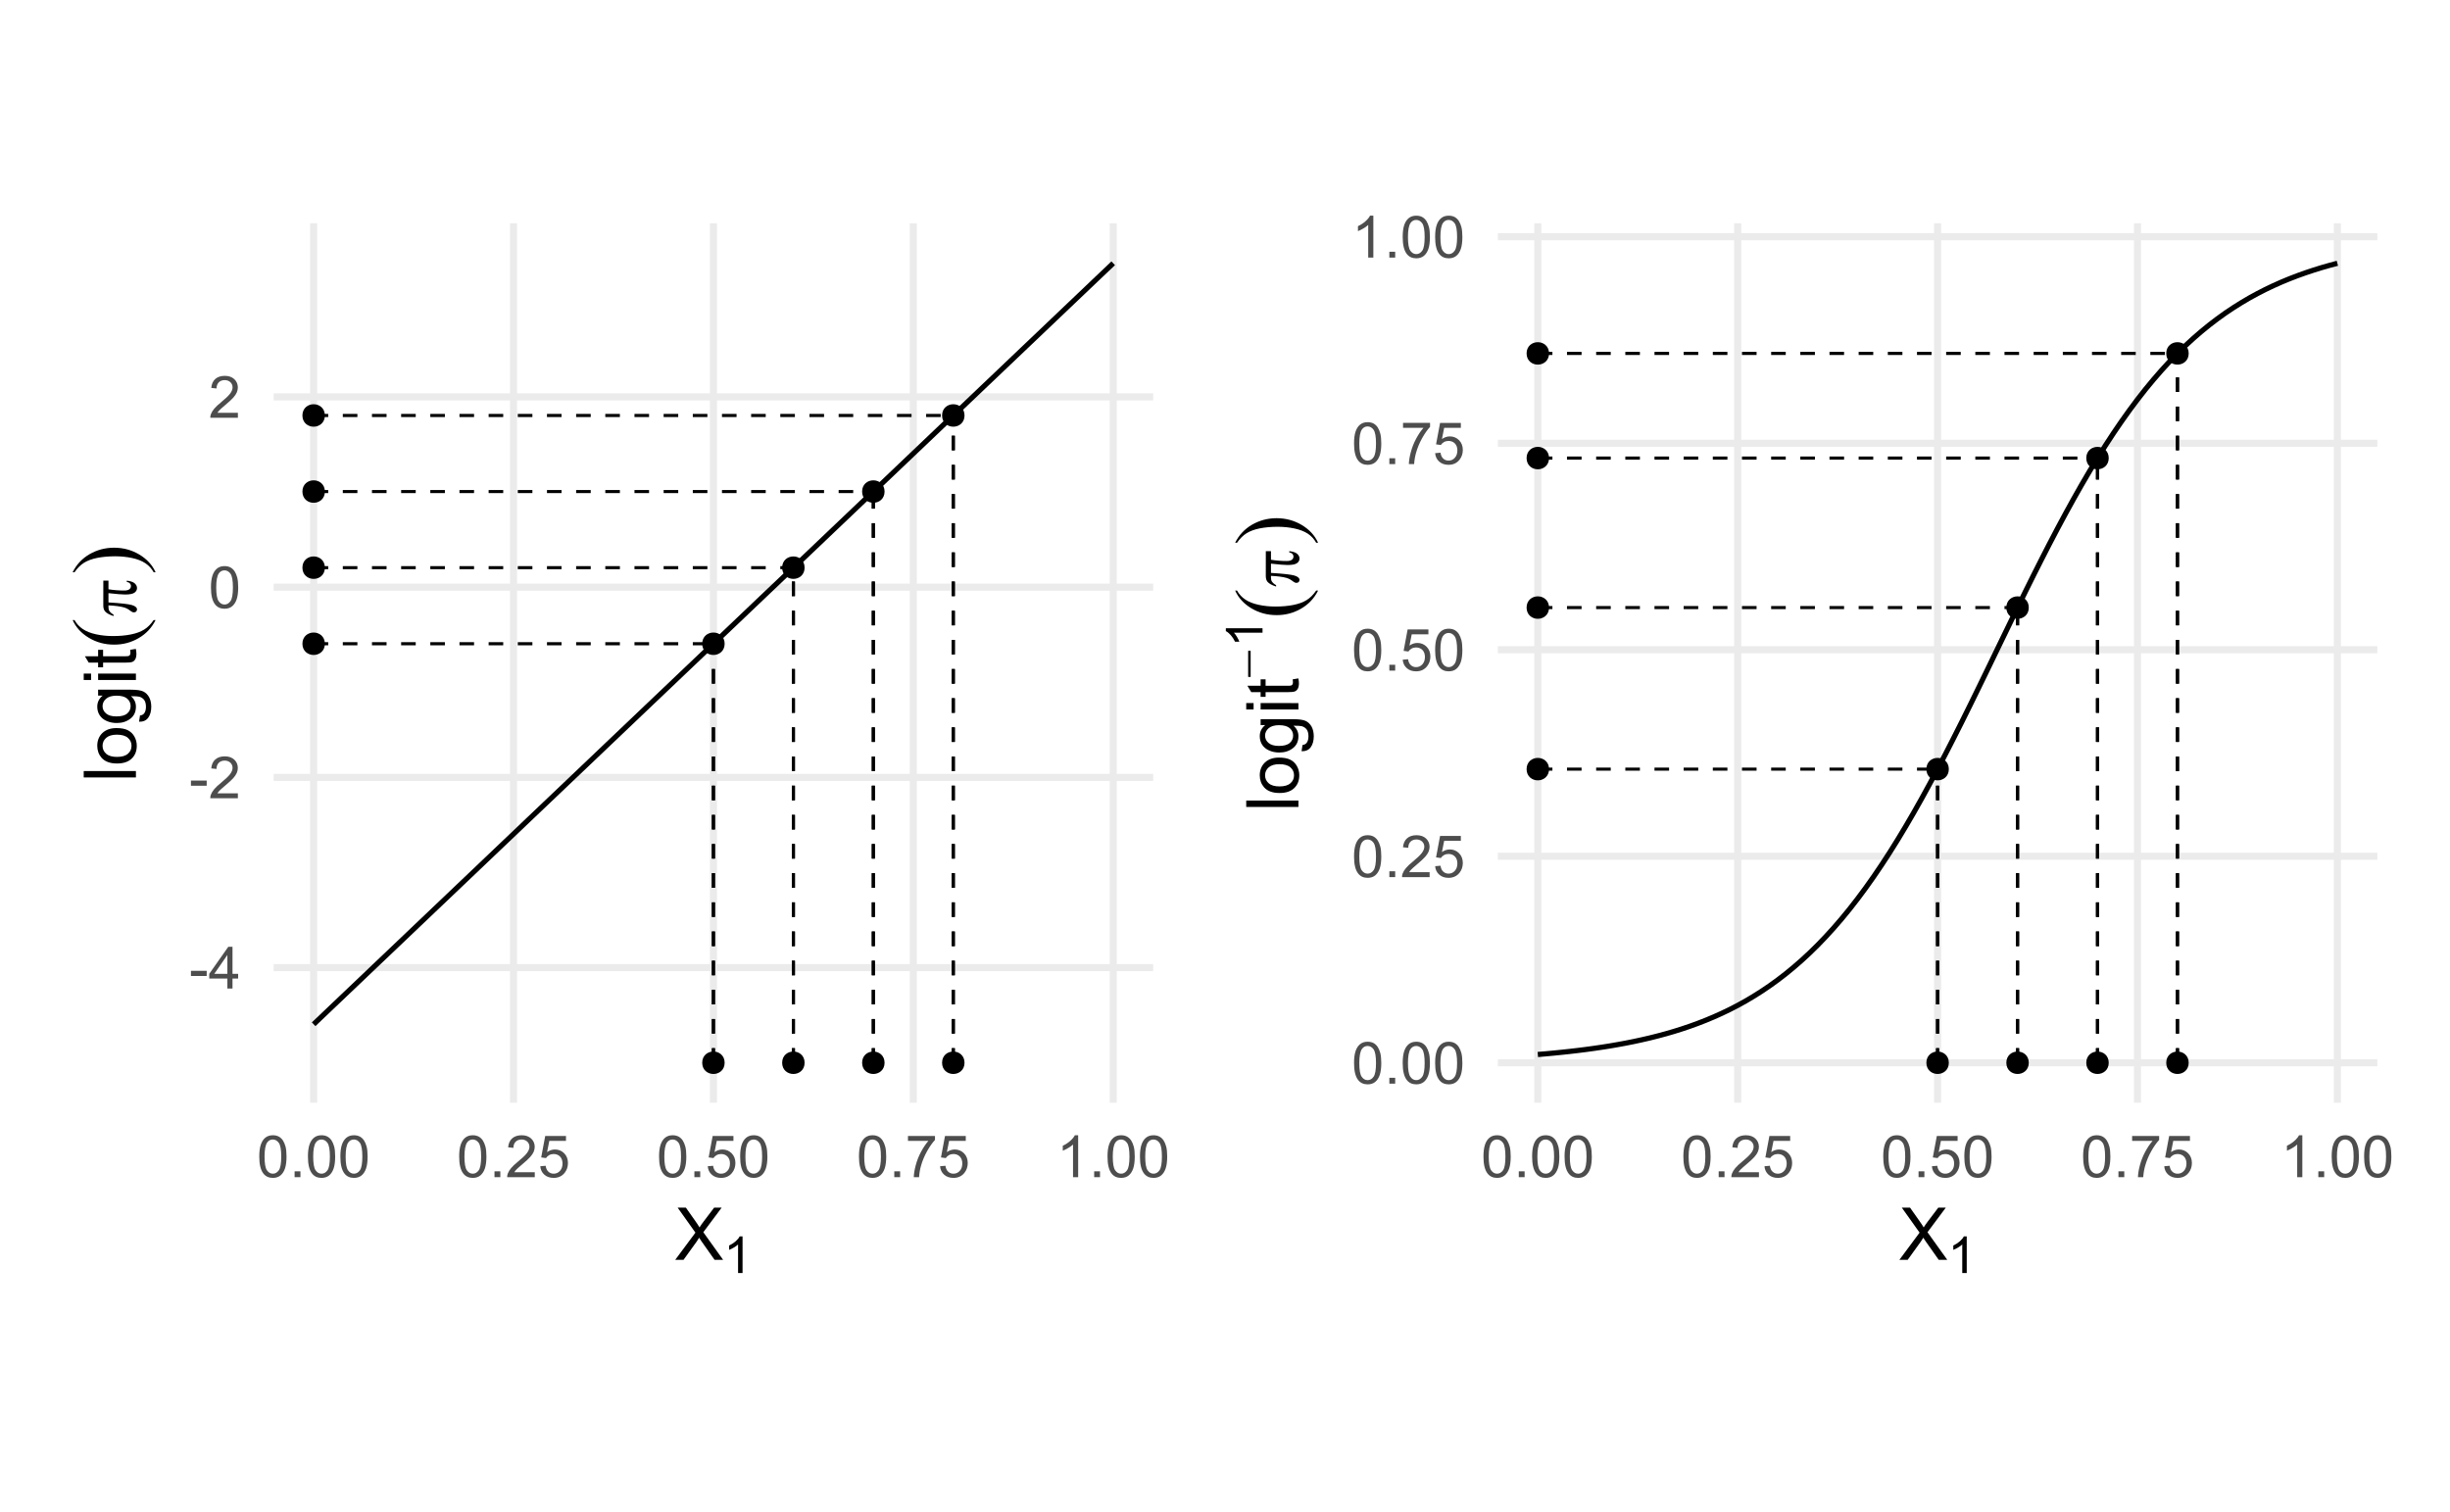 <?xml version="1.0" encoding="UTF-8"?>
<svg xmlns="http://www.w3.org/2000/svg" xmlns:xlink="http://www.w3.org/1999/xlink" width="504pt" height="311pt" viewBox="0 0 504 311" version="1.1">
<defs>
<g>
<symbol overflow="visible" id="glyph0-0">
<path style="stroke:none;" d="M 1.5 0 L 1.5 -7.5 L 7.5 -7.5 L 7.5 0 Z M 1.688 -0.188 L 7.312 -0.188 L 7.312 -7.312 L 1.688 -7.312 Z M 1.688 -0.188 "/>
</symbol>
<symbol overflow="visible" id="glyph0-1">
<path style="stroke:none;" d="M 0.383 -2.578 L 0.383 -3.641 L 3.621 -3.641 L 3.621 -2.578 Z M 0.383 -2.578 "/>
</symbol>
<symbol overflow="visible" id="glyph0-2">
<path style="stroke:none;" d="M 3.879 0 L 3.879 -2.055 L 0.152 -2.055 L 0.152 -3.023 L 4.07 -8.59 L 4.934 -8.59 L 4.934 -3.023 L 6.094 -3.023 L 6.094 -2.055 L 4.934 -2.055 L 4.934 0 Z M 3.879 -3.023 L 3.879 -6.898 L 1.188 -3.023 Z M 3.879 -3.023 "/>
</symbol>
<symbol overflow="visible" id="glyph0-3">
<path style="stroke:none;" d="M 6.039 -1.016 L 6.039 0 L 0.363 0 C 0.355 -0.254 0.395 -0.496 0.484 -0.734 C 0.629 -1.117 0.859 -1.5 1.18 -1.875 C 1.492 -2.25 1.953 -2.684 2.562 -3.176 C 3.492 -3.941 4.125 -4.547 4.453 -4.992 C 4.781 -5.438 4.945 -5.859 4.945 -6.266 C 4.945 -6.68 4.793 -7.031 4.496 -7.32 C 4.191 -7.602 3.805 -7.746 3.328 -7.75 C 2.82 -7.746 2.414 -7.594 2.109 -7.293 C 1.805 -6.984 1.648 -6.562 1.648 -6.031 L 0.562 -6.141 C 0.633 -6.945 0.91 -7.559 1.398 -7.988 C 1.879 -8.41 2.531 -8.625 3.352 -8.625 C 4.172 -8.625 4.824 -8.395 5.309 -7.938 C 5.789 -7.48 6.027 -6.914 6.031 -6.242 C 6.027 -5.895 5.957 -5.559 5.82 -5.227 C 5.676 -4.891 5.441 -4.539 5.117 -4.176 C 4.789 -3.805 4.25 -3.301 3.492 -2.664 C 2.859 -2.129 2.453 -1.77 2.273 -1.582 C 2.094 -1.395 1.945 -1.203 1.828 -1.016 Z M 6.039 -1.016 "/>
</symbol>
<symbol overflow="visible" id="glyph0-4">
<path style="stroke:none;" d="M 0.5 -4.234 C 0.496 -5.246 0.602 -6.062 0.812 -6.688 C 1.02 -7.305 1.328 -7.785 1.742 -8.121 C 2.148 -8.457 2.668 -8.625 3.297 -8.625 C 3.758 -8.625 4.164 -8.531 4.512 -8.348 C 4.855 -8.16 5.141 -7.891 5.371 -7.543 C 5.594 -7.191 5.773 -6.766 5.906 -6.266 C 6.035 -5.762 6.098 -5.086 6.102 -4.234 C 6.098 -3.227 5.996 -2.414 5.789 -1.797 C 5.578 -1.176 5.266 -0.695 4.859 -0.359 C 4.445 -0.02 3.926 0.145 3.297 0.148 C 2.465 0.145 1.816 -0.148 1.348 -0.742 C 0.781 -1.457 0.496 -2.621 0.5 -4.234 Z M 1.582 -4.234 C 1.582 -2.824 1.746 -1.887 2.074 -1.418 C 2.402 -0.949 2.809 -0.715 3.297 -0.719 C 3.777 -0.715 4.184 -0.949 4.52 -1.422 C 4.848 -1.887 5.016 -2.824 5.016 -4.234 C 5.016 -5.648 4.848 -6.59 4.52 -7.055 C 4.184 -7.516 3.773 -7.746 3.289 -7.75 C 2.801 -7.746 2.414 -7.543 2.125 -7.137 C 1.762 -6.613 1.582 -5.645 1.582 -4.234 Z M 1.582 -4.234 "/>
</symbol>
<symbol overflow="visible" id="glyph0-5">
<path style="stroke:none;" d="M 1.09 0 L 1.09 -1.203 L 2.289 -1.203 L 2.289 0 Z M 1.09 0 "/>
</symbol>
<symbol overflow="visible" id="glyph0-6">
<path style="stroke:none;" d="M 0.5 -2.25 L 1.605 -2.344 C 1.684 -1.805 1.871 -1.398 2.176 -1.125 C 2.473 -0.852 2.836 -0.715 3.258 -0.719 C 3.766 -0.715 4.195 -0.906 4.547 -1.293 C 4.898 -1.672 5.074 -2.18 5.074 -2.82 C 5.074 -3.414 4.902 -3.891 4.566 -4.242 C 4.227 -4.59 3.785 -4.762 3.242 -4.766 C 2.898 -4.762 2.594 -4.684 2.32 -4.531 C 2.047 -4.375 1.832 -4.176 1.676 -3.93 L 0.688 -4.062 L 1.516 -8.473 L 5.789 -8.473 L 5.789 -7.465 L 2.359 -7.465 L 1.898 -5.156 C 2.414 -5.516 2.953 -5.695 3.523 -5.695 C 4.27 -5.695 4.902 -5.434 5.422 -4.914 C 5.934 -4.395 6.191 -3.727 6.195 -2.914 C 6.191 -2.133 5.965 -1.461 5.516 -0.898 C 4.961 -0.199 4.211 0.145 3.258 0.148 C 2.477 0.145 1.836 -0.07 1.344 -0.508 C 0.844 -0.941 0.562 -1.523 0.5 -2.25 Z M 0.5 -2.25 "/>
</symbol>
<symbol overflow="visible" id="glyph0-7">
<path style="stroke:none;" d="M 0.57 -7.465 L 0.57 -8.477 L 6.129 -8.477 L 6.129 -7.656 C 5.582 -7.074 5.039 -6.301 4.5 -5.336 C 3.961 -4.371 3.547 -3.379 3.258 -2.359 C 3.047 -1.637 2.91 -0.852 2.852 0 L 1.77 0 C 1.781 -0.676 1.914 -1.492 2.168 -2.449 C 2.418 -3.402 2.781 -4.324 3.258 -5.215 C 3.734 -6.105 4.238 -6.855 4.773 -7.465 Z M 0.57 -7.465 "/>
</symbol>
<symbol overflow="visible" id="glyph0-8">
<path style="stroke:none;" d="M 4.469 0 L 3.414 0 L 3.414 -6.719 C 3.16 -6.477 2.828 -6.234 2.414 -5.996 C 2 -5.75 1.629 -5.57 1.305 -5.449 L 1.305 -6.469 C 1.895 -6.742 2.41 -7.078 2.852 -7.477 C 3.293 -7.871 3.605 -8.254 3.789 -8.625 L 4.469 -8.625 Z M 4.469 0 "/>
</symbol>
<symbol overflow="visible" id="glyph1-0">
<path style="stroke:none;" d="M 0 -1.875 L -9.375 -1.875 L -9.375 -9.375 L 0 -9.375 Z M -0.234 -2.109 L -0.234 -9.141 L -9.141 -9.141 L -9.141 -2.109 Z M -0.234 -2.109 "/>
</symbol>
<symbol overflow="visible" id="glyph1-1">
<path style="stroke:none;" d="M 0 -0.961 L -10.738 -0.961 L -10.738 -2.277 L 0 -2.277 Z M 0 -0.961 "/>
</symbol>
<symbol overflow="visible" id="glyph1-2">
<path style="stroke:none;" d="M -3.891 -0.5 C -5.328 -0.496 -6.395 -0.898 -7.09 -1.699 C -7.664 -2.367 -7.949 -3.18 -7.953 -4.145 C -7.949 -5.211 -7.602 -6.086 -6.902 -6.766 C -6.199 -7.441 -5.23 -7.781 -4 -7.785 C -2.996 -7.781 -2.207 -7.629 -1.637 -7.332 C -1.059 -7.027 -0.613 -6.594 -0.301 -6.023 C 0.02 -5.449 0.176 -4.82 0.176 -4.145 C 0.176 -3.051 -0.172 -2.172 -0.871 -1.504 C -1.566 -0.832 -2.574 -0.496 -3.891 -0.5 Z M -3.891 -1.852 C -2.891 -1.852 -2.141 -2.066 -1.648 -2.504 C -1.148 -2.934 -0.902 -3.48 -0.906 -4.145 C -0.902 -4.793 -1.152 -5.34 -1.652 -5.777 C -2.152 -6.211 -2.91 -6.426 -3.934 -6.43 C -4.891 -6.426 -5.621 -6.207 -6.117 -5.773 C -6.613 -5.336 -6.859 -4.793 -6.863 -4.145 C -6.859 -3.48 -6.613 -2.934 -6.121 -2.504 C -5.625 -2.066 -4.883 -1.852 -3.891 -1.852 Z M -3.891 -1.852 "/>
</symbol>
<symbol overflow="visible" id="glyph1-3">
<path style="stroke:none;" d="M 0.645 -0.746 L 0.836 -2.027 C 1.23 -2.082 1.52 -2.23 1.699 -2.477 C 1.941 -2.801 2.062 -3.246 2.066 -3.816 C 2.062 -4.422 1.941 -4.895 1.699 -5.227 C 1.453 -5.559 1.109 -5.781 0.676 -5.902 C 0.402 -5.969 -0.16 -6.004 -1.02 -6 C -0.34 -5.422 0 -4.703 0 -3.844 C 0 -2.773 -0.383 -1.945 -1.156 -1.363 C -1.922 -0.773 -2.848 -0.48 -3.934 -0.484 C -4.672 -0.48 -5.359 -0.613 -5.988 -0.887 C -6.613 -1.152 -7.098 -1.543 -7.441 -2.055 C -7.781 -2.562 -7.949 -3.16 -7.953 -3.852 C -7.949 -4.766 -7.578 -5.523 -6.84 -6.125 L -7.777 -6.125 L -7.777 -7.34 L -1.055 -7.34 C 0.156 -7.336 1.012 -7.211 1.52 -6.969 C 2.02 -6.719 2.418 -6.328 2.715 -5.797 C 3.004 -5.258 3.152 -4.602 3.156 -3.824 C 3.152 -2.891 2.945 -2.141 2.531 -1.574 C 2.113 -1 1.484 -0.723 0.645 -0.746 Z M -4.027 -1.84 C -3.004 -1.84 -2.262 -2.039 -1.793 -2.445 C -1.324 -2.848 -1.09 -3.355 -1.09 -3.969 C -1.09 -4.57 -1.32 -5.078 -1.789 -5.492 C -2.25 -5.898 -2.984 -6.105 -3.984 -6.109 C -4.938 -6.105 -5.652 -5.895 -6.137 -5.473 C -6.617 -5.051 -6.859 -4.543 -6.863 -3.949 C -6.859 -3.363 -6.621 -2.863 -6.148 -2.453 C -5.668 -2.043 -4.961 -1.84 -4.027 -1.84 Z M -4.027 -1.84 "/>
</symbol>
<symbol overflow="visible" id="glyph1-4">
<path style="stroke:none;" d="M -9.223 -0.996 L -10.738 -0.996 L -10.738 -2.316 L -9.223 -2.316 Z M 0 -0.996 L -7.777 -0.996 L -7.777 -2.316 L 0 -2.312 Z M 0 -0.996 "/>
</symbol>
<symbol overflow="visible" id="glyph1-5">
<path style="stroke:none;" d="M -1.18 -3.867 L -0.016 -4.059 C 0.062 -3.684 0.098 -3.352 0.102 -3.062 C 0.098 -2.582 0.027 -2.211 -0.125 -1.949 C -0.273 -1.684 -0.473 -1.496 -0.719 -1.391 C -0.965 -1.281 -1.484 -1.23 -2.277 -1.23 L -6.754 -1.23 L -6.754 -0.266 L -7.777 -0.266 L -7.777 -1.23 L -9.703 -1.23 L -10.496 -2.543 L -7.777 -2.543 L -7.777 -3.867 L -6.754 -3.867 L -6.754 -2.543 L -2.203 -2.543 C -1.828 -2.543 -1.586 -2.562 -1.477 -2.609 C -1.367 -2.652 -1.281 -2.73 -1.223 -2.836 C -1.156 -2.941 -1.125 -3.09 -1.129 -3.289 C -1.125 -3.43 -1.141 -3.625 -1.18 -3.867 Z M -1.18 -3.867 "/>
</symbol>
<symbol overflow="visible" id="glyph2-0">
<path style="stroke:none;" d="M 0 -0.941 L -11.719 -0.941 L -11.719 -10.316 L 0 -10.316 Z M -0.293 -1.234 L -0.293 -10.023 L -11.426 -10.023 L -11.426 -1.234 Z M -0.293 -1.234 "/>
</symbol>
<symbol overflow="visible" id="glyph2-1">
<path style="stroke:none;" d="M 3.652 -5.824 L 4.047 -5.824 C 3.25 -4.23 2.086 -2.988 0.551 -2.102 C -0.98 -1.211 -2.656 -0.766 -4.484 -0.77 C -6.379 -0.766 -8.109 -1.234 -9.672 -2.168 C -11.23 -3.102 -12.348 -4.32 -13.02 -5.824 L -12.633 -5.824 C -12.219 -5.07 -11.648 -4.453 -10.93 -3.973 C -10.207 -3.488 -9.293 -3.125 -8.188 -2.891 C -7.078 -2.648 -5.926 -2.531 -4.723 -2.535 C -3.363 -2.531 -2.133 -2.641 -1.035 -2.863 C 0.062 -3.082 0.973 -3.418 1.699 -3.871 C 2.422 -4.32 3.07 -4.973 3.652 -5.824 Z M 3.652 -5.824 "/>
</symbol>
<symbol overflow="visible" id="glyph2-2">
<path style="stroke:none;" d="M -12.633 -0.41 L -13.02 -0.41 C -12.23 -2.004 -11.066 -3.242 -9.535 -4.133 C -7.996 -5.016 -6.316 -5.461 -4.496 -5.465 C -2.594 -5.461 -0.867 -4.992 0.695 -4.062 C 2.254 -3.125 3.371 -1.91 4.047 -0.41 L 3.652 -0.41 C 3.234 -1.168 2.668 -1.785 1.949 -2.27 C 1.227 -2.746 0.316 -3.105 -0.785 -3.344 C -1.891 -3.578 -3.047 -3.695 -4.258 -3.699 C -5.609 -3.695 -6.836 -3.586 -7.941 -3.371 C -9.039 -3.152 -9.953 -2.816 -10.68 -2.363 C -11.402 -1.906 -12.055 -1.258 -12.633 -0.41 Z M -12.633 -0.41 "/>
</symbol>
<symbol overflow="visible" id="glyph3-0">
<path style="stroke:none;" d="M 0 -0.754 L -9.375 -0.754 L -9.375 -8.254 L 0 -8.254 Z M -0.234 -0.988 L -0.234 -8.02 L -9.141 -8.02 L -9.141 -0.988 Z M -0.234 -0.988 "/>
</symbol>
<symbol overflow="visible" id="glyph3-1">
<path style="stroke:none;" d="M -6.707 -7.684 L -5.648 -7.684 L -5.648 -5.91 C -4.527 -5.738 -3.453 -5.652 -2.43 -5.656 C -1.926 -5.652 -1.566 -5.742 -1.348 -5.918 C -1.129 -6.09 -1.02 -6.309 -1.023 -6.578 C -1.02 -6.785 -1.094 -6.969 -1.242 -7.125 C -1.391 -7.281 -1.602 -7.379 -1.883 -7.426 L -1.883 -7.684 C -1.109 -7.598 -0.566 -7.414 -0.25 -7.129 C 0.066 -6.844 0.223 -6.523 0.227 -6.168 C 0.223 -5.781 0.051 -5.465 -0.293 -5.215 C -0.637 -4.961 -1.281 -4.832 -2.234 -4.836 C -2.828 -4.832 -3.969 -4.926 -5.648 -5.113 L -5.648 -3.207 C -3.086 -3.051 -1.465 -2.867 -0.789 -2.656 C -0.113 -2.438 0.223 -2.145 0.227 -1.773 C 0.223 -1.594 0.164 -1.449 0.051 -1.336 C -0.066 -1.219 -0.211 -1.16 -0.387 -1.164 C -0.512 -1.16 -0.621 -1.18 -0.719 -1.223 C -0.84 -1.273 -1.02 -1.387 -1.254 -1.566 C -1.645 -1.863 -2.059 -2.074 -2.496 -2.191 C -3.238 -2.398 -4.289 -2.535 -5.648 -2.602 L -5.648 -2.262 C -5.648 -1.906 -5.59 -1.641 -5.473 -1.465 C -5.293 -1.18 -5 -0.918 -4.594 -0.688 L -4.594 -0.402 C -5.438 -0.672 -6.02 -0.992 -6.344 -1.363 C -6.586 -1.641 -6.707 -2.031 -6.711 -2.535 Z M -6.707 -7.684 "/>
</symbol>
<symbol overflow="visible" id="glyph4-0">
<path style="stroke:none;" d="M 1.875 0 L 1.875 -9.375 L 9.375 -9.375 L 9.375 0 Z M 2.109 -0.234 L 9.141 -0.234 L 9.141 -9.141 L 2.109 -9.141 Z M 2.109 -0.234 "/>
</symbol>
<symbol overflow="visible" id="glyph4-1">
<path style="stroke:none;" d="M 0.066 0 L 4.219 -5.594 L 0.555 -10.738 L 2.25 -10.738 L 4.195 -7.984 C 4.602 -7.41 4.891 -6.969 5.062 -6.664 C 5.301 -7.051 5.582 -7.461 5.91 -7.887 L 8.07 -10.738 L 9.617 -10.738 L 5.844 -5.676 L 9.91 0 L 8.152 0 L 5.449 -3.832 C 5.297 -4.051 5.141 -4.289 4.98 -4.547 C 4.738 -4.156 4.566 -3.887 4.469 -3.742 L 1.773 0 Z M 0.066 0 "/>
</symbol>
<symbol overflow="visible" id="glyph5-0">
<path style="stroke:none;" d="M 1.312 0 L 1.312 -6.562 L 6.562 -6.562 L 6.562 0 Z M 1.477 -0.164 L 6.398 -0.164 L 6.398 -6.398 L 1.477 -6.398 Z M 1.477 -0.164 "/>
</symbol>
<symbol overflow="visible" id="glyph5-1">
<path style="stroke:none;" d="M 3.91 0 L 2.988 0 L 2.988 -5.879 C 2.766 -5.664 2.473 -5.453 2.113 -5.242 C 1.75 -5.027 1.426 -4.871 1.145 -4.77 L 1.145 -5.66 C 1.656 -5.902 2.109 -6.195 2.496 -6.539 C 2.883 -6.883 3.156 -7.219 3.316 -7.547 L 3.91 -7.547 Z M 3.91 0 "/>
</symbol>
<symbol overflow="visible" id="glyph6-0">
<path style="stroke:none;" d="M 0 -0.527 L -6.562 -0.527 L -6.562 -5.777 L 0 -5.777 Z M -0.164 -0.691 L -0.164 -5.613 L -6.398 -5.613 L -6.398 -0.691 Z M -0.164 -0.691 "/>
</symbol>
<symbol overflow="visible" id="glyph6-1">
<path style="stroke:none;" d="M -2.953 -0.191 L -2.953 -5.574 L -2.445 -5.574 L -2.445 -0.191 Z M -2.953 -0.191 "/>
</symbol>
<symbol overflow="visible" id="glyph7-0">
<path style="stroke:none;" d="M 0 -1.312 L -6.562 -1.312 L -6.562 -6.562 L 0 -6.562 Z M -0.164 -1.477 L -0.164 -6.398 L -6.398 -6.398 L -6.398 -1.477 Z M -0.164 -1.477 "/>
</symbol>
<symbol overflow="visible" id="glyph7-1">
<path style="stroke:none;" d="M 0 -3.91 L 0 -2.988 L -5.879 -2.988 C -5.664 -2.766 -5.453 -2.473 -5.242 -2.113 C -5.027 -1.75 -4.871 -1.426 -4.77 -1.145 L -5.66 -1.145 C -5.902 -1.656 -6.195 -2.109 -6.539 -2.496 C -6.883 -2.883 -7.219 -3.156 -7.547 -3.316 L -7.547 -3.91 Z M 0 -3.91 "/>
</symbol>
</g>
<clipPath id="clip1">
  <path d="M 56.297 198 L 237.227 198 L 237.227 200 L 56.297 200 Z M 56.297 198 "/>
</clipPath>
<clipPath id="clip2">
  <path d="M 56.297 159 L 237.227 159 L 237.227 161 L 56.297 161 Z M 56.297 159 "/>
</clipPath>
<clipPath id="clip3">
  <path d="M 56.297 120 L 237.227 120 L 237.227 122 L 56.297 122 Z M 56.297 120 "/>
</clipPath>
<clipPath id="clip4">
  <path d="M 56.297 80 L 237.227 80 L 237.227 83 L 56.297 83 Z M 56.297 80 "/>
</clipPath>
<clipPath id="clip5">
  <path d="M 63 45.938 L 66 45.938 L 66 226.867 L 63 226.867 Z M 63 45.938 "/>
</clipPath>
<clipPath id="clip6">
  <path d="M 104 45.938 L 107 45.938 L 107 226.867 L 104 226.867 Z M 104 45.938 "/>
</clipPath>
<clipPath id="clip7">
  <path d="M 146 45.938 L 148 45.938 L 148 226.867 L 146 226.867 Z M 146 45.938 "/>
</clipPath>
<clipPath id="clip8">
  <path d="M 187 45.938 L 189 45.938 L 189 226.867 L 187 226.867 Z M 187 45.938 "/>
</clipPath>
<clipPath id="clip9">
  <path d="M 228 45.938 L 230 45.938 L 230 226.867 L 228 226.867 Z M 228 45.938 "/>
</clipPath>
<clipPath id="clip10">
  <path d="M 308.125 217 L 489.055 217 L 489.055 220 L 308.125 220 Z M 308.125 217 "/>
</clipPath>
<clipPath id="clip11">
  <path d="M 308.125 175 L 489.055 175 L 489.055 177 L 308.125 177 Z M 308.125 175 "/>
</clipPath>
<clipPath id="clip12">
  <path d="M 308.125 132 L 489.055 132 L 489.055 135 L 308.125 135 Z M 308.125 132 "/>
</clipPath>
<clipPath id="clip13">
  <path d="M 308.125 90 L 489.055 90 L 489.055 92 L 308.125 92 Z M 308.125 90 "/>
</clipPath>
<clipPath id="clip14">
  <path d="M 308.125 47 L 489.055 47 L 489.055 50 L 308.125 50 Z M 308.125 47 "/>
</clipPath>
<clipPath id="clip15">
  <path d="M 315 45.938 L 318 45.938 L 318 226.867 L 315 226.867 Z M 315 45.938 "/>
</clipPath>
<clipPath id="clip16">
  <path d="M 356 45.938 L 359 45.938 L 359 226.867 L 356 226.867 Z M 356 45.938 "/>
</clipPath>
<clipPath id="clip17">
  <path d="M 397 45.938 L 400 45.938 L 400 226.867 L 397 226.867 Z M 397 45.938 "/>
</clipPath>
<clipPath id="clip18">
  <path d="M 438 45.938 L 441 45.938 L 441 226.867 L 438 226.867 Z M 438 45.938 "/>
</clipPath>
<clipPath id="clip19">
  <path d="M 480 45.938 L 482 45.938 L 482 226.867 L 480 226.867 Z M 480 45.938 "/>
</clipPath>
</defs>
<g id="surface229">
<rect x="0" y="0" width="504" height="311" style="fill:rgb(100%,100%,100%);fill-opacity:1;stroke:none;"/>
<g clip-path="url(#clip1)" clip-rule="nonzero">
<path style="fill:none;stroke-width:1.455;stroke-linecap:butt;stroke-linejoin:round;stroke:rgb(92.157%,92.157%,92.157%);stroke-opacity:1;stroke-miterlimit:10;" d="M 56.297 199.074 L 237.227 199.074 "/>
</g>
<g clip-path="url(#clip2)" clip-rule="nonzero">
<path style="fill:none;stroke-width:1.455;stroke-linecap:butt;stroke-linejoin:round;stroke:rgb(92.157%,92.157%,92.157%);stroke-opacity:1;stroke-miterlimit:10;" d="M 56.297 159.934 L 237.227 159.934 "/>
</g>
<g clip-path="url(#clip3)" clip-rule="nonzero">
<path style="fill:none;stroke-width:1.455;stroke-linecap:butt;stroke-linejoin:round;stroke:rgb(92.157%,92.157%,92.157%);stroke-opacity:1;stroke-miterlimit:10;" d="M 56.297 120.797 L 237.227 120.797 "/>
</g>
<g clip-path="url(#clip4)" clip-rule="nonzero">
<path style="fill:none;stroke-width:1.455;stroke-linecap:butt;stroke-linejoin:round;stroke:rgb(92.157%,92.157%,92.157%);stroke-opacity:1;stroke-miterlimit:10;" d="M 56.297 81.656 L 237.227 81.656 "/>
</g>
<g clip-path="url(#clip5)" clip-rule="nonzero">
<path style="fill:none;stroke-width:1.455;stroke-linecap:butt;stroke-linejoin:round;stroke:rgb(92.157%,92.157%,92.157%);stroke-opacity:1;stroke-miterlimit:10;" d="M 64.52 226.867 L 64.52 45.938 "/>
</g>
<g clip-path="url(#clip6)" clip-rule="nonzero">
<path style="fill:none;stroke-width:1.455;stroke-linecap:butt;stroke-linejoin:round;stroke:rgb(92.157%,92.157%,92.157%);stroke-opacity:1;stroke-miterlimit:10;" d="M 105.641 226.867 L 105.641 45.938 "/>
</g>
<g clip-path="url(#clip7)" clip-rule="nonzero">
<path style="fill:none;stroke-width:1.455;stroke-linecap:butt;stroke-linejoin:round;stroke:rgb(92.157%,92.157%,92.157%);stroke-opacity:1;stroke-miterlimit:10;" d="M 146.762 226.867 L 146.762 45.938 "/>
</g>
<g clip-path="url(#clip8)" clip-rule="nonzero">
<path style="fill:none;stroke-width:1.455;stroke-linecap:butt;stroke-linejoin:round;stroke:rgb(92.157%,92.157%,92.157%);stroke-opacity:1;stroke-miterlimit:10;" d="M 187.883 226.867 L 187.883 45.938 "/>
</g>
<g clip-path="url(#clip9)" clip-rule="nonzero">
<path style="fill:none;stroke-width:1.455;stroke-linecap:butt;stroke-linejoin:round;stroke:rgb(92.157%,92.157%,92.157%);stroke-opacity:1;stroke-miterlimit:10;" d="M 229.004 226.867 L 229.004 45.938 "/>
</g>
<path style="fill:none;stroke-width:1.067;stroke-linecap:butt;stroke-linejoin:round;stroke:rgb(0%,0%,0%);stroke-opacity:1;stroke-miterlimit:10;" d="M 64.52 210.723 L 67.809 207.59 L 69.457 206.023 L 71.102 204.457 L 72.746 202.895 L 77.68 198.195 L 79.324 196.633 L 85.902 190.367 L 87.547 188.805 L 89.191 187.238 L 90.84 185.672 L 94.129 182.539 L 95.773 180.977 L 102.352 174.711 L 103.996 173.148 L 108.93 168.449 L 110.574 166.887 L 112.219 165.32 L 113.867 163.754 L 117.156 160.621 L 118.801 159.059 L 125.379 152.793 L 127.023 151.23 L 133.602 144.965 L 135.246 143.402 L 136.895 141.836 L 140.184 138.703 L 141.828 137.141 L 148.406 130.875 L 150.051 129.312 L 156.629 123.047 L 158.273 121.484 L 159.922 119.918 L 164.855 115.219 L 166.5 113.656 L 171.434 108.957 L 173.078 107.395 L 179.656 101.129 L 181.305 99.566 L 187.883 93.301 L 189.527 91.738 L 194.461 87.039 L 196.105 85.477 L 202.684 79.211 L 204.332 77.648 L 210.91 71.383 L 212.555 69.82 L 219.133 63.555 L 220.777 61.992 L 225.711 57.293 L 227.359 55.73 L 229.004 54.164 "/>
<path style="fill-rule:nonzero;fill:rgb(0%,0%,0%);fill-opacity:1;stroke-width:0.709;stroke-linecap:round;stroke-linejoin:round;stroke:rgb(0%,0%,0%);stroke-opacity:1;stroke-miterlimit:10;" d="M 148.715 132.441 C 148.715 135.047 144.809 135.047 144.809 132.441 C 144.809 129.836 148.715 129.836 148.715 132.441 "/>
<path style="fill-rule:nonzero;fill:rgb(0%,0%,0%);fill-opacity:1;stroke-width:0.709;stroke-linecap:round;stroke-linejoin:round;stroke:rgb(0%,0%,0%);stroke-opacity:1;stroke-miterlimit:10;" d="M 165.164 116.785 C 165.164 119.395 161.254 119.395 161.254 116.785 C 161.254 114.18 165.164 114.18 165.164 116.785 "/>
<path style="fill-rule:nonzero;fill:rgb(0%,0%,0%);fill-opacity:1;stroke-width:0.709;stroke-linecap:round;stroke-linejoin:round;stroke:rgb(0%,0%,0%);stroke-opacity:1;stroke-miterlimit:10;" d="M 181.613 101.129 C 181.613 103.738 177.703 103.738 177.703 101.129 C 177.703 98.523 181.613 98.523 181.613 101.129 "/>
<path style="fill-rule:nonzero;fill:rgb(0%,0%,0%);fill-opacity:1;stroke-width:0.709;stroke-linecap:round;stroke-linejoin:round;stroke:rgb(0%,0%,0%);stroke-opacity:1;stroke-miterlimit:10;" d="M 198.062 85.477 C 198.062 88.082 194.152 88.082 194.152 85.477 C 194.152 82.867 198.062 82.867 198.062 85.477 "/>
<path style="fill-rule:nonzero;fill:rgb(0%,0%,0%);fill-opacity:1;stroke-width:0.709;stroke-linecap:round;stroke-linejoin:round;stroke:rgb(0%,0%,0%);stroke-opacity:1;stroke-miterlimit:10;" d="M 66.477 132.441 C 66.477 135.047 62.566 135.047 62.566 132.441 C 62.566 129.836 66.477 129.836 66.477 132.441 "/>
<path style="fill-rule:nonzero;fill:rgb(0%,0%,0%);fill-opacity:1;stroke-width:0.709;stroke-linecap:round;stroke-linejoin:round;stroke:rgb(0%,0%,0%);stroke-opacity:1;stroke-miterlimit:10;" d="M 66.477 116.785 C 66.477 119.395 62.566 119.395 62.566 116.785 C 62.566 114.18 66.477 114.18 66.477 116.785 "/>
<path style="fill-rule:nonzero;fill:rgb(0%,0%,0%);fill-opacity:1;stroke-width:0.709;stroke-linecap:round;stroke-linejoin:round;stroke:rgb(0%,0%,0%);stroke-opacity:1;stroke-miterlimit:10;" d="M 66.477 101.129 C 66.477 103.738 62.566 103.738 62.566 101.129 C 62.566 98.523 66.477 98.523 66.477 101.129 "/>
<path style="fill-rule:nonzero;fill:rgb(0%,0%,0%);fill-opacity:1;stroke-width:0.709;stroke-linecap:round;stroke-linejoin:round;stroke:rgb(0%,0%,0%);stroke-opacity:1;stroke-miterlimit:10;" d="M 66.477 85.477 C 66.477 88.082 62.566 88.082 62.566 85.477 C 62.566 82.867 66.477 82.867 66.477 85.477 "/>
<path style="fill-rule:nonzero;fill:rgb(0%,0%,0%);fill-opacity:1;stroke-width:0.709;stroke-linecap:round;stroke-linejoin:round;stroke:rgb(0%,0%,0%);stroke-opacity:1;stroke-miterlimit:10;" d="M 148.715 218.645 C 148.715 221.25 144.809 221.25 144.809 218.645 C 144.809 216.039 148.715 216.039 148.715 218.645 "/>
<path style="fill-rule:nonzero;fill:rgb(0%,0%,0%);fill-opacity:1;stroke-width:0.709;stroke-linecap:round;stroke-linejoin:round;stroke:rgb(0%,0%,0%);stroke-opacity:1;stroke-miterlimit:10;" d="M 165.164 218.645 C 165.164 221.25 161.254 221.25 161.254 218.645 C 161.254 216.039 165.164 216.039 165.164 218.645 "/>
<path style="fill-rule:nonzero;fill:rgb(0%,0%,0%);fill-opacity:1;stroke-width:0.709;stroke-linecap:round;stroke-linejoin:round;stroke:rgb(0%,0%,0%);stroke-opacity:1;stroke-miterlimit:10;" d="M 181.613 218.645 C 181.613 221.25 177.703 221.25 177.703 218.645 C 177.703 216.039 181.613 216.039 181.613 218.645 "/>
<path style="fill-rule:nonzero;fill:rgb(0%,0%,0%);fill-opacity:1;stroke-width:0.709;stroke-linecap:round;stroke-linejoin:round;stroke:rgb(0%,0%,0%);stroke-opacity:1;stroke-miterlimit:10;" d="M 198.062 218.645 C 198.062 221.25 194.152 221.25 194.152 218.645 C 194.152 216.039 198.062 216.039 198.062 218.645 "/>
<path style="fill:none;stroke-width:0.64;stroke-linecap:butt;stroke-linejoin:round;stroke:rgb(0%,0%,0%);stroke-opacity:1;stroke-dasharray:3,3;stroke-miterlimit:10;" d="M 146.762 218.645 L 146.762 132.441 "/>
<path style="fill:none;stroke-width:0.64;stroke-linecap:butt;stroke-linejoin:round;stroke:rgb(0%,0%,0%);stroke-opacity:1;stroke-dasharray:3,3;stroke-miterlimit:10;" d="M 163.211 218.645 L 163.211 116.785 "/>
<path style="fill:none;stroke-width:0.64;stroke-linecap:butt;stroke-linejoin:round;stroke:rgb(0%,0%,0%);stroke-opacity:1;stroke-dasharray:3,3;stroke-miterlimit:10;" d="M 179.656 218.645 L 179.656 101.129 "/>
<path style="fill:none;stroke-width:0.64;stroke-linecap:butt;stroke-linejoin:round;stroke:rgb(0%,0%,0%);stroke-opacity:1;stroke-dasharray:3,3;stroke-miterlimit:10;" d="M 196.105 218.645 L 196.105 85.477 "/>
<path style="fill:none;stroke-width:0.64;stroke-linecap:butt;stroke-linejoin:round;stroke:rgb(0%,0%,0%);stroke-opacity:1;stroke-dasharray:3,3;stroke-miterlimit:10;" d="M 146.762 218.645 L 146.762 132.441 "/>
<path style="fill:none;stroke-width:0.64;stroke-linecap:butt;stroke-linejoin:round;stroke:rgb(0%,0%,0%);stroke-opacity:1;stroke-dasharray:3,3;stroke-miterlimit:10;" d="M 163.211 218.645 L 163.211 116.785 "/>
<path style="fill:none;stroke-width:0.64;stroke-linecap:butt;stroke-linejoin:round;stroke:rgb(0%,0%,0%);stroke-opacity:1;stroke-dasharray:3,3;stroke-miterlimit:10;" d="M 179.656 218.645 L 179.656 101.129 "/>
<path style="fill:none;stroke-width:0.64;stroke-linecap:butt;stroke-linejoin:round;stroke:rgb(0%,0%,0%);stroke-opacity:1;stroke-dasharray:3,3;stroke-miterlimit:10;" d="M 196.105 218.645 L 196.105 85.477 "/>
<path style="fill:none;stroke-width:0.64;stroke-linecap:butt;stroke-linejoin:round;stroke:rgb(0%,0%,0%);stroke-opacity:1;stroke-dasharray:3,3;stroke-miterlimit:10;" d="M 64.52 132.441 L 146.762 132.441 "/>
<path style="fill:none;stroke-width:0.64;stroke-linecap:butt;stroke-linejoin:round;stroke:rgb(0%,0%,0%);stroke-opacity:1;stroke-dasharray:3,3;stroke-miterlimit:10;" d="M 64.52 116.785 L 163.211 116.785 "/>
<path style="fill:none;stroke-width:0.64;stroke-linecap:butt;stroke-linejoin:round;stroke:rgb(0%,0%,0%);stroke-opacity:1;stroke-dasharray:3,3;stroke-miterlimit:10;" d="M 64.52 101.129 L 179.656 101.129 "/>
<path style="fill:none;stroke-width:0.64;stroke-linecap:butt;stroke-linejoin:round;stroke:rgb(0%,0%,0%);stroke-opacity:1;stroke-dasharray:3,3;stroke-miterlimit:10;" d="M 64.52 85.477 L 196.105 85.477 "/>
<g style="fill:rgb(30.196%,30.196%,30.196%);fill-opacity:1;">
  <use xlink:href="#glyph0-1" x="38.898" y="203.371"/>
  <use xlink:href="#glyph0-2" x="42.895" y="203.371"/>
</g>
<g style="fill:rgb(30.196%,30.196%,30.196%);fill-opacity:1;">
  <use xlink:href="#glyph0-1" x="38.898" y="164.23"/>
  <use xlink:href="#glyph0-3" x="42.895" y="164.23"/>
</g>
<g style="fill:rgb(30.196%,30.196%,30.196%);fill-opacity:1;">
  <use xlink:href="#glyph0-4" x="42.898" y="125.09"/>
</g>
<g style="fill:rgb(30.196%,30.196%,30.196%);fill-opacity:1;">
  <use xlink:href="#glyph0-3" x="42.898" y="85.949"/>
</g>
<g style="fill:rgb(0%,0%,0%);fill-opacity:1;">
  <use xlink:href="#glyph1-1" x="27.961" y="160.906"/>
  <use xlink:href="#glyph1-2" x="27.961" y="157.574"/>
  <use xlink:href="#glyph1-3" x="27.961" y="149.231"/>
  <use xlink:href="#glyph1-4" x="27.961" y="140.889"/>
  <use xlink:href="#glyph1-5" x="27.961" y="137.557"/>
</g>
<g style="fill:rgb(0%,0%,0%);fill-opacity:1;">
  <use xlink:href="#glyph2-1" x="27.961" y="133.391"/>
</g>
<g style="fill:rgb(0%,0%,0%);fill-opacity:1;">
  <use xlink:href="#glyph3-1" x="27.961" y="127.145"/>
</g>
<g style="fill:rgb(0%,0%,0%);fill-opacity:1;">
  <use xlink:href="#glyph2-2" x="27.961" y="118.145"/>
</g>
<g style="fill:rgb(30.196%,30.196%,30.196%);fill-opacity:1;">
  <use xlink:href="#glyph0-4" x="52.84" y="242.184"/>
  <use xlink:href="#glyph0-5" x="59.514" y="242.184"/>
  <use xlink:href="#glyph0-4" x="62.848" y="242.184"/>
  <use xlink:href="#glyph0-4" x="69.521" y="242.184"/>
</g>
<g style="fill:rgb(30.196%,30.196%,30.196%);fill-opacity:1;">
  <use xlink:href="#glyph0-4" x="93.961" y="242.184"/>
  <use xlink:href="#glyph0-5" x="100.635" y="242.184"/>
  <use xlink:href="#glyph0-3" x="103.969" y="242.184"/>
  <use xlink:href="#glyph0-6" x="110.643" y="242.184"/>
</g>
<g style="fill:rgb(30.196%,30.196%,30.196%);fill-opacity:1;">
  <use xlink:href="#glyph0-4" x="135.082" y="242.184"/>
  <use xlink:href="#glyph0-5" x="141.756" y="242.184"/>
  <use xlink:href="#glyph0-6" x="145.09" y="242.184"/>
  <use xlink:href="#glyph0-4" x="151.764" y="242.184"/>
</g>
<g style="fill:rgb(30.196%,30.196%,30.196%);fill-opacity:1;">
  <use xlink:href="#glyph0-4" x="176.203" y="242.184"/>
  <use xlink:href="#glyph0-5" x="182.877" y="242.184"/>
  <use xlink:href="#glyph0-7" x="186.211" y="242.184"/>
  <use xlink:href="#glyph0-6" x="192.885" y="242.184"/>
</g>
<g style="fill:rgb(30.196%,30.196%,30.196%);fill-opacity:1;">
  <use xlink:href="#glyph0-8" x="217.324" y="242.184"/>
  <use xlink:href="#glyph0-5" x="223.998" y="242.184"/>
  <use xlink:href="#glyph0-4" x="227.332" y="242.184"/>
  <use xlink:href="#glyph0-4" x="234.006" y="242.184"/>
</g>
<g style="fill:rgb(0%,0%,0%);fill-opacity:1;">
  <use xlink:href="#glyph4-1" x="138.84" y="259.184"/>
</g>
<g style="fill:rgb(0%,0%,0%);fill-opacity:1;">
  <use xlink:href="#glyph5-1" x="148.844" y="261.906"/>
</g>
<g clip-path="url(#clip10)" clip-rule="nonzero">
<path style="fill:none;stroke-width:1.455;stroke-linecap:butt;stroke-linejoin:round;stroke:rgb(92.157%,92.157%,92.157%);stroke-opacity:1;stroke-miterlimit:10;" d="M 308.125 218.645 L 489.055 218.645 "/>
</g>
<g clip-path="url(#clip11)" clip-rule="nonzero">
<path style="fill:none;stroke-width:1.455;stroke-linecap:butt;stroke-linejoin:round;stroke:rgb(92.157%,92.157%,92.157%);stroke-opacity:1;stroke-miterlimit:10;" d="M 308.125 176.16 L 489.055 176.16 "/>
</g>
<g clip-path="url(#clip12)" clip-rule="nonzero">
<path style="fill:none;stroke-width:1.455;stroke-linecap:butt;stroke-linejoin:round;stroke:rgb(92.157%,92.157%,92.157%);stroke-opacity:1;stroke-miterlimit:10;" d="M 308.125 133.672 L 489.055 133.672 "/>
</g>
<g clip-path="url(#clip13)" clip-rule="nonzero">
<path style="fill:none;stroke-width:1.455;stroke-linecap:butt;stroke-linejoin:round;stroke:rgb(92.157%,92.157%,92.157%);stroke-opacity:1;stroke-miterlimit:10;" d="M 308.125 91.188 L 489.055 91.188 "/>
</g>
<g clip-path="url(#clip14)" clip-rule="nonzero">
<path style="fill:none;stroke-width:1.455;stroke-linecap:butt;stroke-linejoin:round;stroke:rgb(92.157%,92.157%,92.157%);stroke-opacity:1;stroke-miterlimit:10;" d="M 308.125 48.699 L 489.055 48.699 "/>
</g>
<g clip-path="url(#clip15)" clip-rule="nonzero">
<path style="fill:none;stroke-width:1.455;stroke-linecap:butt;stroke-linejoin:round;stroke:rgb(92.157%,92.157%,92.157%);stroke-opacity:1;stroke-miterlimit:10;" d="M 316.352 226.867 L 316.352 45.938 "/>
</g>
<g clip-path="url(#clip16)" clip-rule="nonzero">
<path style="fill:none;stroke-width:1.455;stroke-linecap:butt;stroke-linejoin:round;stroke:rgb(92.157%,92.157%,92.157%);stroke-opacity:1;stroke-miterlimit:10;" d="M 357.473 226.867 L 357.473 45.938 "/>
</g>
<g clip-path="url(#clip17)" clip-rule="nonzero">
<path style="fill:none;stroke-width:1.455;stroke-linecap:butt;stroke-linejoin:round;stroke:rgb(92.157%,92.157%,92.157%);stroke-opacity:1;stroke-miterlimit:10;" d="M 398.59 226.867 L 398.59 45.938 "/>
</g>
<g clip-path="url(#clip18)" clip-rule="nonzero">
<path style="fill:none;stroke-width:1.455;stroke-linecap:butt;stroke-linejoin:round;stroke:rgb(92.157%,92.157%,92.157%);stroke-opacity:1;stroke-miterlimit:10;" d="M 439.711 226.867 L 439.711 45.938 "/>
</g>
<g clip-path="url(#clip19)" clip-rule="nonzero">
<path style="fill:none;stroke-width:1.455;stroke-linecap:butt;stroke-linejoin:round;stroke:rgb(92.157%,92.157%,92.157%);stroke-opacity:1;stroke-miterlimit:10;" d="M 480.832 226.867 L 480.832 45.938 "/>
</g>
<path style="fill:none;stroke-width:1.067;stroke-linecap:butt;stroke-linejoin:round;stroke:rgb(0%,0%,0%);stroke-opacity:1;stroke-miterlimit:10;" d="M 316.352 216.945 L 317.996 216.805 L 319.641 216.652 L 321.285 216.488 L 322.93 216.312 L 324.574 216.121 L 326.219 215.914 L 327.863 215.691 L 329.508 215.449 L 331.152 215.191 L 332.797 214.906 L 334.445 214.605 L 336.09 214.277 L 337.734 213.922 L 339.379 213.543 L 341.023 213.129 L 342.668 212.688 L 344.312 212.211 L 345.957 211.695 L 347.602 211.141 L 349.246 210.547 L 350.891 209.906 L 352.535 209.219 L 354.18 208.48 L 355.824 207.691 L 357.473 206.84 L 359.117 205.934 L 360.762 204.957 L 362.406 203.918 L 364.051 202.805 L 365.695 201.617 L 367.34 200.352 L 368.984 199.004 L 370.629 197.57 L 372.273 196.051 L 373.918 194.438 L 375.562 192.727 L 377.207 190.922 L 378.852 189.016 L 380.5 187.008 L 382.145 184.895 L 383.789 182.68 L 385.434 180.359 L 387.078 177.934 L 388.723 175.406 L 390.367 172.777 L 392.012 170.047 L 393.656 167.227 L 395.301 164.312 L 396.945 161.312 L 398.59 158.234 L 400.234 155.086 L 401.879 151.871 L 403.527 148.605 L 405.172 145.289 L 406.816 141.938 L 408.461 138.559 L 410.105 135.164 L 411.75 131.766 L 413.395 128.375 L 415.039 125 L 416.684 121.648 L 418.328 118.34 L 419.973 115.078 L 421.617 111.871 L 423.262 108.73 L 424.91 105.66 L 426.555 102.672 L 428.199 99.77 L 429.844 96.957 L 431.488 94.242 L 433.133 91.625 L 434.777 89.109 L 436.422 86.699 L 438.066 84.391 L 439.711 82.188 L 441.355 80.086 L 443 78.094 L 444.645 76.199 L 446.289 74.402 L 447.938 72.707 L 449.582 71.105 L 451.227 69.594 L 452.871 68.172 L 454.516 66.832 L 456.16 65.578 L 457.805 64.398 L 459.449 63.297 L 461.094 62.266 L 462.738 61.297 L 464.383 60.398 L 466.027 59.555 L 467.672 58.77 L 469.316 58.039 L 470.965 57.355 L 472.609 56.723 L 474.254 56.133 L 475.898 55.586 L 477.543 55.074 L 479.188 54.602 L 480.832 54.164 "/>
<path style="fill-rule:nonzero;fill:rgb(0%,0%,0%);fill-opacity:1;stroke-width:0.709;stroke-linecap:round;stroke-linejoin:round;stroke:rgb(0%,0%,0%);stroke-opacity:1;stroke-miterlimit:10;" d="M 400.547 158.234 C 400.547 160.844 396.637 160.844 396.637 158.234 C 396.637 155.629 400.547 155.629 400.547 158.234 "/>
<path style="fill-rule:nonzero;fill:rgb(0%,0%,0%);fill-opacity:1;stroke-width:0.709;stroke-linecap:round;stroke-linejoin:round;stroke:rgb(0%,0%,0%);stroke-opacity:1;stroke-miterlimit:10;" d="M 416.996 125 C 416.996 127.605 413.086 127.605 413.086 125 C 413.086 122.391 416.996 122.391 416.996 125 "/>
<path style="fill-rule:nonzero;fill:rgb(0%,0%,0%);fill-opacity:1;stroke-width:0.709;stroke-linecap:round;stroke-linejoin:round;stroke:rgb(0%,0%,0%);stroke-opacity:1;stroke-miterlimit:10;" d="M 433.441 94.242 C 433.441 96.848 429.531 96.848 429.531 94.242 C 429.531 91.637 433.441 91.637 433.441 94.242 "/>
<path style="fill-rule:nonzero;fill:rgb(0%,0%,0%);fill-opacity:1;stroke-width:0.709;stroke-linecap:round;stroke-linejoin:round;stroke:rgb(0%,0%,0%);stroke-opacity:1;stroke-miterlimit:10;" d="M 449.891 72.707 C 449.891 75.312 445.98 75.312 445.98 72.707 C 445.98 70.102 449.891 70.102 449.891 72.707 "/>
<path style="fill-rule:nonzero;fill:rgb(0%,0%,0%);fill-opacity:1;stroke-width:0.709;stroke-linecap:round;stroke-linejoin:round;stroke:rgb(0%,0%,0%);stroke-opacity:1;stroke-miterlimit:10;" d="M 400.547 218.645 C 400.547 221.25 396.637 221.25 396.637 218.645 C 396.637 216.039 400.547 216.039 400.547 218.645 "/>
<path style="fill-rule:nonzero;fill:rgb(0%,0%,0%);fill-opacity:1;stroke-width:0.709;stroke-linecap:round;stroke-linejoin:round;stroke:rgb(0%,0%,0%);stroke-opacity:1;stroke-miterlimit:10;" d="M 416.996 218.645 C 416.996 221.25 413.086 221.25 413.086 218.645 C 413.086 216.039 416.996 216.039 416.996 218.645 "/>
<path style="fill-rule:nonzero;fill:rgb(0%,0%,0%);fill-opacity:1;stroke-width:0.709;stroke-linecap:round;stroke-linejoin:round;stroke:rgb(0%,0%,0%);stroke-opacity:1;stroke-miterlimit:10;" d="M 433.441 218.645 C 433.441 221.25 429.531 221.25 429.531 218.645 C 429.531 216.039 433.441 216.039 433.441 218.645 "/>
<path style="fill-rule:nonzero;fill:rgb(0%,0%,0%);fill-opacity:1;stroke-width:0.709;stroke-linecap:round;stroke-linejoin:round;stroke:rgb(0%,0%,0%);stroke-opacity:1;stroke-miterlimit:10;" d="M 449.891 218.645 C 449.891 221.25 445.98 221.25 445.98 218.645 C 445.98 216.039 449.891 216.039 449.891 218.645 "/>
<path style="fill-rule:nonzero;fill:rgb(0%,0%,0%);fill-opacity:1;stroke-width:0.709;stroke-linecap:round;stroke-linejoin:round;stroke:rgb(0%,0%,0%);stroke-opacity:1;stroke-miterlimit:10;" d="M 318.305 158.234 C 318.305 160.844 314.395 160.844 314.395 158.234 C 314.395 155.629 318.305 155.629 318.305 158.234 "/>
<path style="fill-rule:nonzero;fill:rgb(0%,0%,0%);fill-opacity:1;stroke-width:0.709;stroke-linecap:round;stroke-linejoin:round;stroke:rgb(0%,0%,0%);stroke-opacity:1;stroke-miterlimit:10;" d="M 318.305 125 C 318.305 127.605 314.395 127.605 314.395 125 C 314.395 122.391 318.305 122.391 318.305 125 "/>
<path style="fill-rule:nonzero;fill:rgb(0%,0%,0%);fill-opacity:1;stroke-width:0.709;stroke-linecap:round;stroke-linejoin:round;stroke:rgb(0%,0%,0%);stroke-opacity:1;stroke-miterlimit:10;" d="M 318.305 94.242 C 318.305 96.848 314.395 96.848 314.395 94.242 C 314.395 91.637 318.305 91.637 318.305 94.242 "/>
<path style="fill-rule:nonzero;fill:rgb(0%,0%,0%);fill-opacity:1;stroke-width:0.709;stroke-linecap:round;stroke-linejoin:round;stroke:rgb(0%,0%,0%);stroke-opacity:1;stroke-miterlimit:10;" d="M 318.305 72.707 C 318.305 75.312 314.395 75.312 314.395 72.707 C 314.395 70.102 318.305 70.102 318.305 72.707 "/>
<path style="fill:none;stroke-width:0.64;stroke-linecap:butt;stroke-linejoin:round;stroke:rgb(0%,0%,0%);stroke-opacity:1;stroke-dasharray:3,3;stroke-miterlimit:10;" d="M 398.59 218.645 L 398.59 158.234 "/>
<path style="fill:none;stroke-width:0.64;stroke-linecap:butt;stroke-linejoin:round;stroke:rgb(0%,0%,0%);stroke-opacity:1;stroke-dasharray:3,3;stroke-miterlimit:10;" d="M 415.039 218.645 L 415.039 125 "/>
<path style="fill:none;stroke-width:0.64;stroke-linecap:butt;stroke-linejoin:round;stroke:rgb(0%,0%,0%);stroke-opacity:1;stroke-dasharray:3,3;stroke-miterlimit:10;" d="M 431.488 218.645 L 431.488 94.242 "/>
<path style="fill:none;stroke-width:0.64;stroke-linecap:butt;stroke-linejoin:round;stroke:rgb(0%,0%,0%);stroke-opacity:1;stroke-dasharray:3,3;stroke-miterlimit:10;" d="M 447.938 218.645 L 447.938 72.707 "/>
<path style="fill:none;stroke-width:0.64;stroke-linecap:butt;stroke-linejoin:round;stroke:rgb(0%,0%,0%);stroke-opacity:1;stroke-dasharray:3,3;stroke-miterlimit:10;" d="M 398.59 218.645 L 398.59 158.234 "/>
<path style="fill:none;stroke-width:0.64;stroke-linecap:butt;stroke-linejoin:round;stroke:rgb(0%,0%,0%);stroke-opacity:1;stroke-dasharray:3,3;stroke-miterlimit:10;" d="M 415.039 218.645 L 415.039 125 "/>
<path style="fill:none;stroke-width:0.64;stroke-linecap:butt;stroke-linejoin:round;stroke:rgb(0%,0%,0%);stroke-opacity:1;stroke-dasharray:3,3;stroke-miterlimit:10;" d="M 431.488 218.645 L 431.488 94.242 "/>
<path style="fill:none;stroke-width:0.64;stroke-linecap:butt;stroke-linejoin:round;stroke:rgb(0%,0%,0%);stroke-opacity:1;stroke-dasharray:3,3;stroke-miterlimit:10;" d="M 447.938 218.645 L 447.938 72.707 "/>
<path style="fill:none;stroke-width:0.64;stroke-linecap:butt;stroke-linejoin:round;stroke:rgb(0%,0%,0%);stroke-opacity:1;stroke-dasharray:3,3;stroke-miterlimit:10;" d="M 316.352 158.234 L 398.59 158.234 "/>
<path style="fill:none;stroke-width:0.64;stroke-linecap:butt;stroke-linejoin:round;stroke:rgb(0%,0%,0%);stroke-opacity:1;stroke-dasharray:3,3;stroke-miterlimit:10;" d="M 316.352 125 L 415.039 125 "/>
<path style="fill:none;stroke-width:0.64;stroke-linecap:butt;stroke-linejoin:round;stroke:rgb(0%,0%,0%);stroke-opacity:1;stroke-dasharray:3,3;stroke-miterlimit:10;" d="M 316.352 94.242 L 431.488 94.242 "/>
<path style="fill:none;stroke-width:0.64;stroke-linecap:butt;stroke-linejoin:round;stroke:rgb(0%,0%,0%);stroke-opacity:1;stroke-dasharray:3,3;stroke-miterlimit:10;" d="M 316.352 72.707 L 447.938 72.707 "/>
<g style="fill:rgb(30.196%,30.196%,30.196%);fill-opacity:1;">
  <use xlink:href="#glyph0-4" x="278.047" y="222.941"/>
  <use xlink:href="#glyph0-5" x="284.721" y="222.941"/>
  <use xlink:href="#glyph0-4" x="288.055" y="222.941"/>
  <use xlink:href="#glyph0-4" x="294.729" y="222.941"/>
</g>
<g style="fill:rgb(30.196%,30.196%,30.196%);fill-opacity:1;">
  <use xlink:href="#glyph0-4" x="278.047" y="180.453"/>
  <use xlink:href="#glyph0-5" x="284.721" y="180.453"/>
  <use xlink:href="#glyph0-3" x="288.055" y="180.453"/>
  <use xlink:href="#glyph0-6" x="294.729" y="180.453"/>
</g>
<g style="fill:rgb(30.196%,30.196%,30.196%);fill-opacity:1;">
  <use xlink:href="#glyph0-4" x="278.047" y="137.969"/>
  <use xlink:href="#glyph0-5" x="284.721" y="137.969"/>
  <use xlink:href="#glyph0-6" x="288.055" y="137.969"/>
  <use xlink:href="#glyph0-4" x="294.729" y="137.969"/>
</g>
<g style="fill:rgb(30.196%,30.196%,30.196%);fill-opacity:1;">
  <use xlink:href="#glyph0-4" x="278.047" y="95.48"/>
  <use xlink:href="#glyph0-5" x="284.721" y="95.48"/>
  <use xlink:href="#glyph0-7" x="288.055" y="95.48"/>
  <use xlink:href="#glyph0-6" x="294.729" y="95.48"/>
</g>
<g style="fill:rgb(30.196%,30.196%,30.196%);fill-opacity:1;">
  <use xlink:href="#glyph0-8" x="278.047" y="52.996"/>
  <use xlink:href="#glyph0-5" x="284.721" y="52.996"/>
  <use xlink:href="#glyph0-4" x="288.055" y="52.996"/>
  <use xlink:href="#glyph0-4" x="294.729" y="52.996"/>
</g>
<g style="fill:rgb(0%,0%,0%);fill-opacity:1;">
  <use xlink:href="#glyph1-1" x="267.105" y="166.977"/>
</g>
<g style="fill:rgb(0%,0%,0%);fill-opacity:1;">
  <use xlink:href="#glyph1-2" x="267.105" y="163.645"/>
</g>
<g style="fill:rgb(0%,0%,0%);fill-opacity:1;">
  <use xlink:href="#glyph1-3" x="267.105" y="155.301"/>
</g>
<g style="fill:rgb(0%,0%,0%);fill-opacity:1;">
  <use xlink:href="#glyph1-4" x="267.105" y="146.961"/>
</g>
<g style="fill:rgb(0%,0%,0%);fill-opacity:1;">
  <use xlink:href="#glyph1-5" x="267.105" y="143.629"/>
</g>
<g style="fill:rgb(0%,0%,0%);fill-opacity:1;">
  <use xlink:href="#glyph6-1" x="259.719" y="139.461"/>
</g>
<g style="fill:rgb(0%,0%,0%);fill-opacity:1;">
  <use xlink:href="#glyph7-1" x="259.719" y="133.16"/>
</g>
<g style="fill:rgb(0%,0%,0%);fill-opacity:1;">
  <use xlink:href="#glyph2-1" x="267.105" y="127.32"/>
</g>
<g style="fill:rgb(0%,0%,0%);fill-opacity:1;">
  <use xlink:href="#glyph3-1" x="267.105" y="121.074"/>
</g>
<g style="fill:rgb(0%,0%,0%);fill-opacity:1;">
  <use xlink:href="#glyph2-2" x="267.105" y="112.074"/>
</g>
<g style="fill:rgb(30.196%,30.196%,30.196%);fill-opacity:1;">
  <use xlink:href="#glyph0-4" x="304.672" y="242.184"/>
  <use xlink:href="#glyph0-5" x="311.346" y="242.184"/>
  <use xlink:href="#glyph0-4" x="314.68" y="242.184"/>
  <use xlink:href="#glyph0-4" x="321.354" y="242.184"/>
</g>
<g style="fill:rgb(30.196%,30.196%,30.196%);fill-opacity:1;">
  <use xlink:href="#glyph0-4" x="345.793" y="242.184"/>
  <use xlink:href="#glyph0-5" x="352.467" y="242.184"/>
  <use xlink:href="#glyph0-3" x="355.801" y="242.184"/>
  <use xlink:href="#glyph0-6" x="362.475" y="242.184"/>
</g>
<g style="fill:rgb(30.196%,30.196%,30.196%);fill-opacity:1;">
  <use xlink:href="#glyph0-4" x="386.91" y="242.184"/>
  <use xlink:href="#glyph0-5" x="393.584" y="242.184"/>
  <use xlink:href="#glyph0-6" x="396.918" y="242.184"/>
  <use xlink:href="#glyph0-4" x="403.592" y="242.184"/>
</g>
<g style="fill:rgb(30.196%,30.196%,30.196%);fill-opacity:1;">
  <use xlink:href="#glyph0-4" x="428.031" y="242.184"/>
  <use xlink:href="#glyph0-5" x="434.705" y="242.184"/>
  <use xlink:href="#glyph0-7" x="438.039" y="242.184"/>
  <use xlink:href="#glyph0-6" x="444.713" y="242.184"/>
</g>
<g style="fill:rgb(30.196%,30.196%,30.196%);fill-opacity:1;">
  <use xlink:href="#glyph0-8" x="469.152" y="242.184"/>
  <use xlink:href="#glyph0-5" x="475.826" y="242.184"/>
  <use xlink:href="#glyph0-4" x="479.16" y="242.184"/>
  <use xlink:href="#glyph0-4" x="485.834" y="242.184"/>
</g>
<g style="fill:rgb(0%,0%,0%);fill-opacity:1;">
  <use xlink:href="#glyph4-1" x="390.668" y="259.184"/>
</g>
<g style="fill:rgb(0%,0%,0%);fill-opacity:1;">
  <use xlink:href="#glyph5-1" x="400.676" y="261.906"/>
</g>
</g>
</svg>
